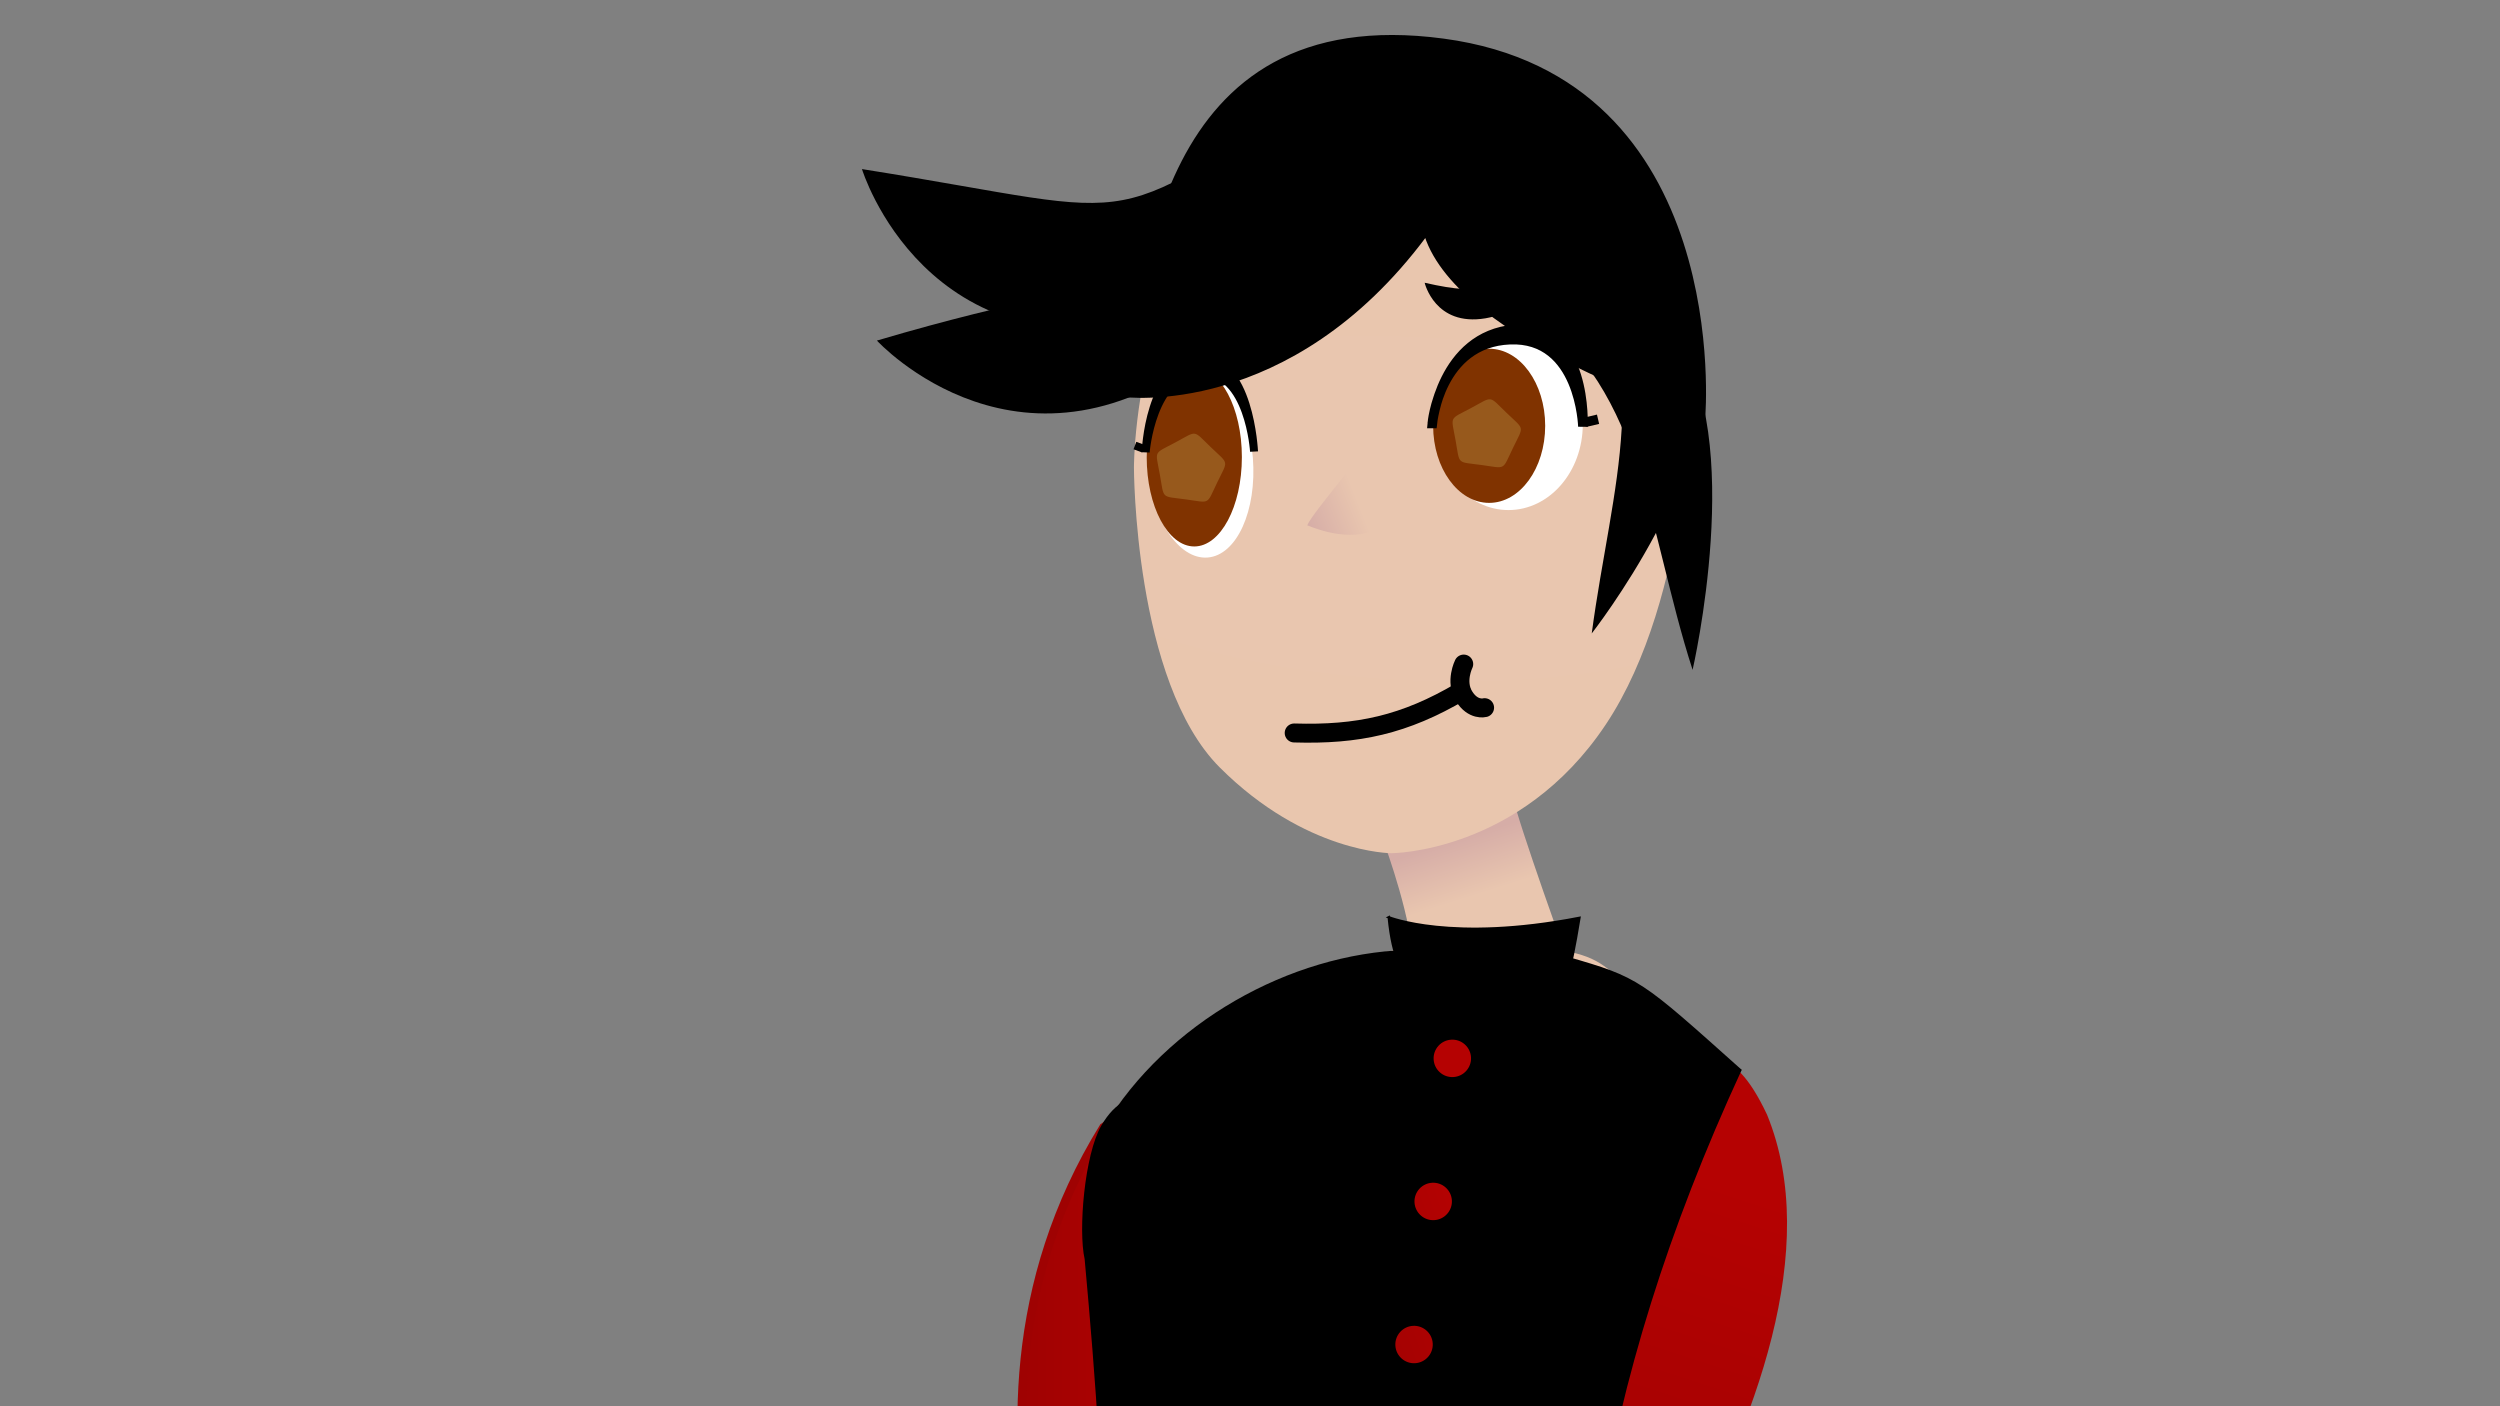 <?xml version="1.0" encoding="UTF-8" standalone="no"?>
<!-- Created with Inkscape (http://www.inkscape.org/) -->

<svg
   xmlns:dc="http://purl.org/dc/elements/1.1/"
   xmlns:cc="http://creativecommons.org/ns#"
   xmlns:rdf="http://www.w3.org/1999/02/22-rdf-syntax-ns#"
   xmlns:svg="http://www.w3.org/2000/svg"
   xmlns="http://www.w3.org/2000/svg"
   xmlns:xlink="http://www.w3.org/1999/xlink"
   xmlns:sodipodi="http://sodipodi.sourceforge.net/DTD/sodipodi-0.dtd"
   xmlns:inkscape="http://www.inkscape.org/namespaces/inkscape"
   width="1920"
   height="1080"
   viewBox="0 0 508 285.75"
   version="1.1"
   id="svg8"
   inkscape:version="0.92.2 (5c3e80d, 2017-08-06)"
   sodipodi:docname="pianzi template.svg"
   inkscape:export-filename="/home/mbrickn/Projects/aXVI/game/images/characters/pianzi/pianzi.png"
   inkscape:export-xdpi="96"
   inkscape:export-ydpi="96">
  <rect x="0" y="0" width="508" height="285.75" fill="#808080" stroke="none"/>
  <title
     id="title49">Pianzi</title>
  <defs
     id="defs2">
    <linearGradient
       inkscape:collect="always"
       id="linearGradient887">
      <stop
         style="stop-color:#e9c6af;stop-opacity:1;"
         offset="0"
         id="stop883" />
      <stop
         style="stop-color:#e9c6ae;stop-opacity:1"
         offset="1"
         id="stop885" />
    </linearGradient>
    <linearGradient
       inkscape:collect="always"
       id="linearGradient4381">
      <stop
         style="stop-color:#d6ada7;stop-opacity:1;"
         offset="0"
         id="stop4377" />
      <stop
         style="stop-color:#e9c6af;stop-opacity:1"
         offset="1"
         id="stop4379" />
    </linearGradient>
    <linearGradient
       inkscape:collect="always"
       id="linearGradient4373">
      <stop
         style="stop-color:#9f0202;stop-opacity:1;"
         offset="0"
         id="stop4369" />
      <stop
         style="stop-color:#cd0303;stop-opacity:1"
         offset="1"
         id="stop4371" />
    </linearGradient>
    <linearGradient
       inkscape:collect="always"
       id="linearGradient4344">
      <stop
         style="stop-color:#9f0202;stop-opacity:1;"
         offset="0"
         id="stop4340" />
      <stop
         style="stop-color:#b50202;stop-opacity:1"
         offset="1"
         id="stop4342" />
    </linearGradient>
    <linearGradient
       inkscape:collect="always"
       xlink:href="#linearGradient4381"
       id="linearGradient4330"
       x1="427.025"
       y1="103.398"
       x2="432.501"
       y2="101.21"
       gradientUnits="userSpaceOnUse"
       gradientTransform="matrix(1.927,0,0,1.927,-188.659,15.594)" />
    <linearGradient
       inkscape:collect="always"
       xlink:href="#linearGradient4344"
       id="linearGradient4346"
       x1="459.669"
       y1="208.509"
       x2="474.546"
       y2="162.737"
       gradientUnits="userSpaceOnUse"
       gradientTransform="matrix(1.927,0,0,1.927,-188.659,26.021)" />
    <linearGradient
       inkscape:collect="always"
       xlink:href="#linearGradient4344"
       id="linearGradient4354"
       x1="396.461"
       y1="190.874"
       x2="415.121"
       y2="190.874"
       gradientUnits="userSpaceOnUse"
       gradientTransform="matrix(1.927,0,0,1.927,-188.659,26.021)" />
    <radialGradient
       inkscape:collect="always"
       xlink:href="#linearGradient4344"
       id="radialGradient4362"
       cx="436.317"
       cy="193.7"
       fx="436.317"
       fy="193.7"
       r="10.98"
       gradientTransform="matrix(1,0,0,4.327,0,-644.42)"
       gradientUnits="userSpaceOnUse" />
    <linearGradient
       inkscape:collect="always"
       xlink:href="#linearGradient4373"
       id="linearGradient4375"
       x1="1609.995"
       y1="976.49"
       x2="1608.773"
       y2="1338.024"
       gradientUnits="userSpaceOnUse"
       gradientTransform="matrix(0.51,0,0,0.51,-188.659,26.021)" />
    <linearGradient
       inkscape:collect="always"
       xlink:href="#linearGradient4381"
       id="linearGradient4383"
       x1="441.677"
       y1="136.893"
       x2="443.552"
       y2="142.808"
       gradientUnits="userSpaceOnUse"
       gradientTransform="matrix(1.927,0,0,1.927,-188.659,15.594)" />
    <radialGradient
       inkscape:collect="always"
       xlink:href="#linearGradient4344"
       id="radialGradient4325"
       gradientUnits="userSpaceOnUse"
       gradientTransform="matrix(1,0,0,4.327,0,-644.42)"
       cx="436.317"
       cy="193.7"
       fx="436.317"
       fy="193.7"
       r="10.98" />
    <radialGradient
       inkscape:collect="always"
       xlink:href="#linearGradient4344"
       id="radialGradient4327"
       gradientUnits="userSpaceOnUse"
       gradientTransform="matrix(1,0,0,4.327,0,-644.42)"
       cx="436.317"
       cy="193.7"
       fx="436.317"
       fy="193.7"
       r="10.98" />
    <radialGradient
       inkscape:collect="always"
       xlink:href="#linearGradient4344"
       id="radialGradient4329"
       gradientUnits="userSpaceOnUse"
       gradientTransform="matrix(1,0,0,4.327,0,-644.42)"
       cx="436.317"
       cy="193.7"
       fx="436.317"
       fy="193.7"
       r="10.98" />
    <radialGradient
       inkscape:collect="always"
       xlink:href="#linearGradient4344"
       id="radialGradient4331"
       gradientUnits="userSpaceOnUse"
       gradientTransform="matrix(1,0,0,4.327,0,-644.42)"
       cx="436.317"
       cy="193.7"
       fx="436.317"
       fy="193.7"
       r="10.98" />
    <radialGradient
       inkscape:collect="always"
       xlink:href="#linearGradient4344"
       id="radialGradient4333"
       gradientUnits="userSpaceOnUse"
       gradientTransform="matrix(1,0,0,4.327,0,-644.42)"
       cx="436.317"
       cy="193.7"
       fx="436.317"
       fy="193.7"
       r="10.98" />
    <radialGradient
       inkscape:collect="always"
       xlink:href="#linearGradient4344"
       id="radialGradient4335"
       gradientUnits="userSpaceOnUse"
       gradientTransform="matrix(1,0,0,4.327,0,-644.42)"
       cx="436.317"
       cy="193.7"
       fx="436.317"
       fy="193.7"
       r="10.98" />
    <radialGradient
       inkscape:collect="always"
       xlink:href="#linearGradient4344"
       id="radialGradient4337"
       gradientUnits="userSpaceOnUse"
       gradientTransform="matrix(1,0,0,4.327,0,-644.42)"
       cx="436.317"
       cy="193.7"
       fx="436.317"
       fy="193.7"
       r="10.98" />
    <radialGradient
       inkscape:collect="always"
       xlink:href="#linearGradient887"
       id="radialGradient889"
       cx="655.58"
       cy="211.725"
       fx="655.58"
       fy="211.725"
       r="56.653"
       gradientTransform="matrix(3.066,0.16,-0.064,1.229,-1341.024,-153.658)"
       gradientUnits="userSpaceOnUse" />
  </defs>
  <sodipodi:namedview
     id="base"
     pagecolor="#ffffff"
     bordercolor="#666666"
     borderopacity="1.0"
     inkscape:pageopacity="0.0"
     inkscape:pageshadow="2"
     inkscape:zoom="0.7"
     inkscape:cx="1229.938"
     inkscape:cy="684.98744"
     inkscape:document-units="mm"
     inkscape:current-layer="layer1"
     showgrid="false"
     inkscape:window-width="1440"
     inkscape:window-height="863"
     inkscape:window-x="1920"
     inkscape:window-y="0"
     inkscape:window-maximized="1"
     units="px"
     inkscape:pagecheckerboard="true"
     inkscape:document-rotation="0"
     fit-margin-top="0"
     fit-margin-left="0"
     fit-margin-right="0"
     fit-margin-bottom="0">
    <inkscape:grid
       type="xygrid"
       id="grid4485"
       originx="-368.51"
       originy="96.83" />
  </sodipodi:namedview>
  <g
     inkscape:label="Head"
     inkscape:groupmode="layer"
     id="layer1"
     transform="translate(-368.51,-108.08)">
    <path
       style="fill:url(#linearGradient4383);fill-opacity:1;stroke:none;stroke-width:1.743px;stroke-linecap:butt;stroke-linejoin:miter;stroke-opacity:1"
       d="m 673.738,268.428 c -6.341,-0.269 -24.518,9.445 -24.518,9.445 0,0 4.821,12.541 6.179,22.575 -0.323,2.039 -1.533,2.897 -1.748,4.481 0.71,-0.163 1.409,-0.245 2.099,-0.271 0.019,1.049 -0.025,2.034 -0.147,2.93 2.43,-0.559 4.614,-1.027 6.689,-1.455 5.642,2.599 10.282,7.654 13.469,7.309 7.544,-0.816 9.821,-6.585 10.504,-9.642 1.123,0.318 1.255,0.707 1.255,0.707 0,0 -10.565,-29.275 -11.666,-34.778 -0.172,-0.86 -0.941,-1.252 -2.115,-1.301 z"
       id="path4612"
       inkscape:connector-curvature="0" />
    <path
       style="fill:url(#radialGradient889);stroke:none;stroke-width:1.743px;stroke-linecap:butt;stroke-linejoin:miter;stroke-opacity:1;fill-opacity:1"
       d="m 598.926,203.009 c 0,0 0,43.58 17.432,61.011 17.432,17.432 34.864,17.432 34.864,17.432 0,0 26.148,0 43.58,-26.148 17.432,-26.148 17.432,-69.727 17.432,-69.727 0,0 0,-43.58 -69.727,-43.58 -43.58,6e-5 -43.58,61.011 -43.58,61.011 z"
       id="path4487"
       inkscape:connector-curvature="0"
       sodipodi:nodetypes="cccscsc" />
    <ellipse
       ry="17.432"
       rx="15.097"
       cy="194.293"
       cx="675.035"
       id="ellipse4497"
       style="fill:#ffffff;fill-opacity:1;stroke:none;stroke-width:7.08;stroke-linecap:round;stroke-linejoin:round;stroke-miterlimit:4;stroke-dasharray:none;stroke-opacity:1;paint-order:stroke fill markers" />
    <path
       sodipodi:nodetypes="ccc"
       style="fill:url(#linearGradient4330);fill-opacity:1.0;stroke:none;stroke-width:1.16;stroke-linecap:butt;stroke-linejoin:miter;stroke-miterlimit:4;stroke-dasharray:none;stroke-opacity:1"
       d="m 648.84,194.296 c -0.555,3.117 -13.555,17.705 -14.7,20.528 12.363,5.025 17.342,-1.361 17.342,-1.361"
       id="path4489"
       inkscape:connector-curvature="0" />
    <ellipse
       ry="19.493"
       rx="10.747"
       cy="249.246"
       cx="594.693"
       id="ellipse4499"
       style="fill:#ffffff;fill-opacity:1;stroke:none;stroke-width:7.736;stroke-linecap:round;stroke-linejoin:round;stroke-miterlimit:4;stroke-dasharray:none;stroke-opacity:1;paint-order:stroke fill markers"
       transform="rotate(-4.489)" />
    <ellipse
       ry="15.662"
       rx="11.383"
       cy="194.603"
       cx="671.108"
       id="path4526"
       style="fill:#803300;fill-opacity:1;stroke:none;stroke-width:33.678;stroke-linecap:square;stroke-linejoin:round;stroke-miterlimit:4;stroke-dasharray:none;stroke-dashoffset:0;stroke-opacity:1;paint-order:stroke markers fill" />
    <path
       sodipodi:nodetypes="ccccc"
       style="fill:#000000;fill-opacity:1;stroke:#000000;stroke-width:1.949px;stroke-linecap:butt;stroke-linejoin:miter;stroke-opacity:1"
       d="m 659.553,194.135 c 0,0 1.416,-16.434 15.771,-17.037 14.355,-0.603 14.835,17.671 14.835,17.671 0,0 1.051,-21.013 -13.864,-19.755 -14.915,1.258 -16.742,19.121 -16.742,19.121 z"
       id="path4505"
       inkscape:connector-curvature="0" />
    <ellipse
       ry="18.153"
       rx="9.67"
       cy="200.967"
       cx="611.189"
       id="path4524"
       style="fill:#803300;fill-opacity:1;stroke:none;stroke-width:26.423;stroke-linecap:square;stroke-linejoin:round;stroke-miterlimit:4;stroke-dasharray:none;stroke-dashoffset:0;stroke-opacity:1;paint-order:stroke markers fill" />
    <path
       inkscape:connector-curvature="0"
       id="path4509"
       d="m 601.312,199.971 c 0,0 1.274,-16.082 11.149,-16.334 9.876,-0.251 10.871,16.198 10.871,16.198 0,0 -0.891,-19.417 -11.136,-18.526 -10.245,0.891 -10.884,18.661 -10.884,18.661 z"
       style="fill:#000000;fill-opacity:1;stroke:#000000;stroke-width:1.616px;stroke-linecap:butt;stroke-linejoin:miter;stroke-opacity:1"
       sodipodi:nodetypes="ccccc" />
    <path
       sodipodi:nodetypes="cc"
       inkscape:connector-curvature="0"
       id="path4511"
       d="m 599.123,198.615 1.74,0.647"
       style="fill:none;stroke:#000000;stroke-width:1.616px;stroke-linecap:butt;stroke-linejoin:miter;stroke-opacity:1" />
    <path
       style="fill:#000000;fill-opacity:1;stroke:none;stroke-width:1.949px;stroke-linecap:butt;stroke-linejoin:miter;stroke-opacity:1"
       d="m 603.041,170.84 c 12.694,2.816 12.464,2.713 24.021,-3.602 -4.025,9.423 -19.126,18.309 -24.021,3.602 z"
       id="path4513"
       inkscape:connector-curvature="0"
       sodipodi:nodetypes="cccc" />
    <path
       sodipodi:nodetypes="ccscc"
       inkscape:connector-curvature="0"
       id="path4515"
       d="m 657.999,165.533 c 12.675,2.9 15.28,0.994 26.878,-5.245 0,0 -4.251,10.754 -14.525,12.473 -10.274,1.719 -12.353,-7.228 -12.353,-7.228 z"
       style="fill:#000000;fill-opacity:1;stroke:none;stroke-width:1.949px;stroke-linecap:butt;stroke-linejoin:miter;stroke-opacity:1" />
    <path
       inkscape:connector-curvature="0"
       id="path4531"
       d="m 665.939,243.019 c 0,0 -1.771,3.537 0.053,6.515 1.824,2.978 4.187,2.345 4.187,2.345"
       style="fill:none;stroke:#000000;stroke-width:3.854;stroke-linecap:round;stroke-linejoin:miter;stroke-miterlimit:4;stroke-dasharray:none;stroke-opacity:1" />
    <path
       sodipodi:nodetypes="cc"
       style="fill:none;stroke:#000000;stroke-width:3.854;stroke-linecap:round;stroke-linejoin:miter;stroke-miterlimit:4;stroke-dasharray:none;stroke-opacity:1"
       d="m 665.422,248.57 c -11.531,6.809 -21.04,8.841 -33.933,8.451"
       id="path4858"
       inkscape:connector-curvature="0" />
    <path
       sodipodi:nodetypes="cc"
       inkscape:connector-curvature="0"
       id="path4867"
       d="m 693.234,193.271 -2.505,0.587"
       style="fill:none;stroke:#000000;stroke-width:1.949px;stroke-linecap:butt;stroke-linejoin:miter;stroke-opacity:1" />
    <path
       style="fill:#000000;stroke:#000000;stroke-width:0.51px;stroke-linecap:butt;stroke-linejoin:miter;stroke-opacity:1"
       d="m 596.685,188.479 c 0,0 33.802,4.713 61.524,-32.559 7.015,21.664 56.55,36.946 56.55,36.946 0,0 5.863,-68.798 -52.924,-76.686 -58.787,-7.888 -60.733,49.673 -65.15,72.299 z"
       id="path4366"
       inkscape:connector-curvature="0"
       sodipodi:nodetypes="cccsc" />
    <path
       style="fill:#000000;fill-opacity:1;stroke:none;stroke-width:4.531px;stroke-linecap:butt;stroke-linejoin:miter;stroke-opacity:1"
       d="m 676.602,169.435 c 25.927,15.529 26.428,45.635 35.844,74.761 0,0 10.974,-47.596 -3.495,-67.009 -14.469,-19.413 -32.35,-7.752 -32.35,-7.752 z"
       id="path4515-3"
       inkscape:connector-curvature="0"
       sodipodi:nodetypes="ccscc" />
    <path
       sodipodi:nodetypes="ccscc"
       inkscape:connector-curvature="0"
       id="path4383"
       d="m 688.548,157.464 c 16.694,25.193 7.467,48.99 3.402,79.33 0,0 27.123,-34.629 22.442,-58.384 -4.682,-23.755 -25.843,-20.945 -25.843,-20.945 z"
       style="fill:#000000;fill-opacity:1;stroke:none;stroke-width:4.531px;stroke-linecap:butt;stroke-linejoin:miter;stroke-opacity:1" />
    <path
       sodipodi:nodetypes="ccscc"
       inkscape:connector-curvature="0"
       id="path4385"
       d="m 543.66,142.437 c 61.737,9.821 46.443,13.616 100.065,-20.053 0,0 10.253,39.178 -38.477,50.737 -48.73,11.559 -61.588,-30.684 -61.588,-30.684 z"
       style="fill:#000000;fill-opacity:1;stroke:none;stroke-width:9.371px;stroke-linecap:butt;stroke-linejoin:miter;stroke-opacity:1" />
    <path
       style="fill:#000000;fill-opacity:1;stroke:none;stroke-width:9.371px;stroke-linecap:butt;stroke-linejoin:miter;stroke-opacity:1"
       d="m 546.699,177.285 c 59.936,-17.765 55.898,-4.049 89.756,-57.552 0,0 18.023,27.229 -20.957,58.674 -38.98,31.445 -68.799,-1.122 -68.799,-1.122 z"
       id="path4387"
       inkscape:connector-curvature="0"
       sodipodi:nodetypes="ccscc" />
  </g>
  <g
     inkscape:groupmode="layer"
     id="layer3"
     inkscape:label="Body"
     transform="translate(-368.51,-96.83)">
    <path
       style="fill:url(#linearGradient4346);fill-opacity:1;stroke:none;stroke-width:1.743px;stroke-linecap:butt;stroke-linejoin:miter;stroke-opacity:1"
       d="m 703.419,337.269 c 0,0 -40.684,97.952 -48.411,109.507 -7.726,11.555 15.695,37.767 17.421,27.987 1.727,-9.781 77.287,-97.155 55.151,-151.414 -14.696,-31.289 -24.162,13.92 -24.162,13.92 z"
       id="path4640"
       inkscape:connector-curvature="0"
       sodipodi:nodetypes="ccccc" />
    <path
       sodipodi:nodetypes="cccccc"
       inkscape:connector-curvature="0"
       id="path4642"
       d="m 606.473,350.164 c 0,0 -1.219,66.176 -0.445,80.054 0.773,13.879 -16.991,44.02 -13.502,34.722 3.489,-9.299 -38.771,-75.695 0.227,-139.052 28.57,-19.461 13.72,24.276 13.72,24.276 z"
       style="fill:url(#linearGradient4354);fill-opacity:1;stroke:#9f0202;stroke-width:1.743px;stroke-linecap:butt;stroke-linejoin:miter;stroke-opacity:1" />
    <path
       style="fill:#e9c6af;fill-opacity:1;stroke:none;stroke-width:1.743px;stroke-linecap:butt;stroke-linejoin:miter;stroke-opacity:1"
       d="m 592.753,325.888 c -11.416,20.852 42.2,40.425 63.63,45.304 21.43,4.879 19.174,-29.252 66.042,-56.967 -34.906,-20.968 -19.26,-23.59 -48.953,-25.536 -27.083,-1.775 -64.303,10.138 -80.718,37.199 z"
       id="path4615"
       inkscape:connector-curvature="0"
       sodipodi:nodetypes="cscsc" />
    <path
       style="fill:#000000;fill-opacity:1;stroke:none;stroke-width:1.743px;stroke-linecap:butt;stroke-linejoin:miter;stroke-opacity:1"
       d="m 722.425,314.225 c -30.085,65.201 -37.167,120.38 -32.375,187.696 l -108.875,0.665 c 15.957,-46.9 12.146,-101.358 7.735,-149.899 -1.328,-5.901 -0.019,-21.249 3.383,-27.127 11.493,-19.858 33.126,15.794 72.743,22.473 34.221,5.769 45.963,-42.116 57.389,-33.808 z"
       id="path4617"
       inkscape:connector-curvature="0"
       sodipodi:nodetypes="ccccssc" />
    <path
       sodipodi:nodetypes="cscccc"
       inkscape:connector-curvature="0"
       id="path4623"
       d="m 592.753,325.888 c -11.416,20.852 42.2,40.425 63.63,45.304 21.43,4.879 22.088,-18.692 66.042,-56.967 -20.62,-18.415 -20.652,-18.736 -35.527,-23.024 0,0 -21.931,-0.181 -32.514,-1.346 -23.846,0.816 -48.689,14.698 -61.63,36.033 z"
       style="fill:#000000;fill-opacity:1;stroke:none;stroke-width:1.743px;stroke-linecap:butt;stroke-linejoin:miter;stroke-opacity:1" />
    <path
       style="fill:url(#linearGradient4375);fill-opacity:1;stroke:none;stroke-width:0.51px;stroke-linecap:butt;stroke-linejoin:miter;stroke-opacity:1"
       d="m 690.049,501.921 -108.623,0.88 c 0,0 -1.806,11.191 -3.97,24.526 l -0.252,-0.03 c 0,0 -12.342,57.501 -10.339,71.021 2.217,14.966 23.604,120.632 33.827,123.469 10.223,2.837 21.855,2.791 21.428,-4.971 -0.427,-7.761 -9.289,-106.24 -12.837,-120.723 -1.607,-6.561 2.583,-24.503 7.647,-42.167 1.409,-4.914 3.389,-8.571 5.599,-11.307 1.216,1.613 2.302,4.026 3.123,7.554 3.836,16.493 4.069,33.865 4.446,40.259 0.801,13.578 16.078,129.966 26.162,132.348 10.084,2.382 21.661,1.797 21.484,-5.993 -0.177,-7.79 0.702,-100.991 -2.365,-115.401 -1.664,-7.818 2.797,-36.396 7.225,-60.937 6.902,-19.678 7.445,-38.528 7.445,-38.528 z"
       id="path4708"
       inkscape:connector-curvature="0" />
    <path
       style="fill:#000000;fill-opacity:1;stroke:#000000;stroke-width:0.51px;stroke-linecap:butt;stroke-linejoin:miter;stroke-opacity:1"
       d="m 650.712,283.23 c 0,0 12.748,5.186 38.722,0.125 -2.066,12.622 -2.842,12.7 -2.842,12.7 l -32.94,-2.377 c 0,0 -2.073,-1.439 -2.939,-10.448 z"
       id="path4393"
       inkscape:connector-curvature="0" />
    <g
       id="g4416"
       transform="matrix(1.924,-0.099,0.099,1.924,-206.694,69.629)"
       style="fill:url(#radialGradient4362);fill-opacity:1;stroke:none">
      <circle
         r="1.974"
         cy="238.603"
         cx="427.943"
         id="path4395"
         style="fill:url(#radialGradient4325);fill-opacity:1;stroke:none;stroke-width:1.265;stroke-linejoin:bevel;stroke-opacity:1;paint-order:markers fill stroke" />
      <circle
         style="fill:url(#radialGradient4327);fill-opacity:1;stroke:none;stroke-width:1.265;stroke-linejoin:bevel;stroke-opacity:1;paint-order:markers fill stroke"
         id="circle4397"
         cx="430.735"
         cy="223.635"
         r="1.974" />
      <circle
         r="1.974"
         cy="208.668"
         cx="433.526"
         id="circle4399"
         style="fill:url(#radialGradient4329);fill-opacity:1;stroke:none;stroke-width:1.265;stroke-linejoin:bevel;stroke-opacity:1;paint-order:markers fill stroke" />
      <circle
         style="fill:url(#radialGradient4331);fill-opacity:1;stroke:none;stroke-width:1.265;stroke-linejoin:bevel;stroke-opacity:1;paint-order:markers fill stroke"
         id="circle4401"
         cx="436.317"
         cy="193.7"
         r="1.974" />
      <circle
         r="1.974"
         cy="178.732"
         cx="439.108"
         id="circle4403"
         style="fill:url(#radialGradient4333);fill-opacity:1;stroke:none;stroke-width:1.265;stroke-linejoin:bevel;stroke-opacity:1;paint-order:markers fill stroke" />
      <circle
         style="fill:url(#radialGradient4335);fill-opacity:1;stroke:none;stroke-width:1.265;stroke-linejoin:bevel;stroke-opacity:1;paint-order:markers fill stroke"
         id="circle4405"
         cx="441.9"
         cy="163.764"
         r="1.974" />
      <circle
         r="1.974"
         cy="148.797"
         cx="444.691"
         id="circle4407"
         style="fill:url(#radialGradient4337);fill-opacity:1;stroke:none;stroke-width:1.265;stroke-linejoin:bevel;stroke-opacity:1;paint-order:markers fill stroke" />
    </g>
    <path
       style="fill:#e6e6e6;fill-opacity:1;stroke:none;stroke-width:0.415px;stroke-linecap:butt;stroke-linejoin:miter;stroke-opacity:1"
       d="m 535.095,761.113 c 7.115,0.528 52.352,1.704 54.665,0.182 6.955,-11.73 11.633,0.848 13,0.664 1.99,-0.359 20.034,0.2 20.255,-2.332 0.221,-2.532 4.274,-38.301 1.352,-43.241 -0.435,-0.735 4.672,-13.018 -2.508,-15.784 -13.007,-5.01 -25.198,-1.81 -32.438,0.39 -3.789,1.152 -2.853,16.006 -1.697,20.177 -9.017,23.741 -45.293,26.024 -65.342,17.887 -4.505,10.501 7.533,21.344 12.712,22.057 z"
       id="path4302"
       inkscape:connector-curvature="0"
       sodipodi:nodetypes="cccccsscccc" />
    <path
       sodipodi:nodetypes="cccsscc"
       inkscape:connector-curvature="0"
       id="path4306"
       d="m 659.039,763.183 c 1.956,-0.353 21.423,-1.193 21.64,-3.682 0.217,-2.489 4.201,-37.652 1.329,-42.509 -0.428,-0.723 3.269,-10.186 -2.494,-15.086 -11.911,-10.128 -25.912,-1.533 -33.029,0.63 -3.725,1.132 -5.113,16.084 -3.977,20.183 -21.492,48.87 -22.183,34.675 16.531,40.463 z"
       style="fill:#e6e6e6;fill-opacity:1;stroke:none;stroke-width:0.408px;stroke-linecap:butt;stroke-linejoin:miter;stroke-opacity:1" />
  </g>
  <g
     inkscape:groupmode="layer"
     id="layer2"
     inkscape:label="Decor"
     style="opacity:0.186"
     transform="translate(-368.51,-108.08)">
    <path
       sodipodi:type="star"
       style="fill:#ffff98;fill-opacity:1;stroke:none;stroke-width:0.914;stroke-linecap:round;stroke-linejoin:round;stroke-miterlimit:4;stroke-dasharray:none;stroke-dashoffset:0;stroke-opacity:1;paint-order:stroke fill markers"
       id="path4527"
       sodipodi:sides="5"
       sodipodi:cx="610.28159"
       sodipodi:cy="203.42514"
       sodipodi:r1="6.1863589"
       sodipodi:r2="5.0048699"
       sodipodi:arg1="0.4502256"
       sodipodi:arg2="1.0785441"
       inkscape:flatsided="true"
       inkscape:rounded="0.71"
       inkscape:randomized="0"
       d="m 615.851,206.117 c -2.247,4.649 -1.293,4.137 -6.409,3.437 -5.116,-0.7 -4.335,0.049 -5.249,-5.033 -0.915,-5.082 -1.386,-4.107 3.165,-6.548 4.55,-2.44 3.478,-2.587 7.205,0.987 3.727,3.574 3.535,2.509 1.288,7.157 z"
       inkscape:transform-center-x="0.25931161"
       inkscape:transform-center-y="0.33865865" />
    <path
       inkscape:transform-center-y="0.3386513"
       inkscape:transform-center-x="0.259341"
       d="m 675.935,199.13 c -2.247,4.649 -1.293,4.137 -6.409,3.437 -5.116,-0.7 -4.335,0.049 -5.249,-5.033 -0.915,-5.082 -1.386,-4.107 3.165,-6.548 4.55,-2.44 3.478,-2.587 7.205,0.986 3.727,3.574 3.535,2.509 1.288,7.157 z"
       inkscape:randomized="0"
       inkscape:rounded="0.71"
       inkscape:flatsided="true"
       sodipodi:arg2="1.0785441"
       sodipodi:arg1="0.4502256"
       sodipodi:r2="5.0048699"
       sodipodi:r1="6.1863589"
       sodipodi:cy="196.43772"
       sodipodi:cx="670.36556"
       sodipodi:sides="5"
       id="path4529"
       style="fill:#ffff98;fill-opacity:1;stroke:none;stroke-width:0.914;stroke-linecap:round;stroke-linejoin:round;stroke-miterlimit:4;stroke-dasharray:none;stroke-dashoffset:0;stroke-opacity:1;paint-order:stroke fill markers"
       sodipodi:type="star" />
  </g>
</svg>
